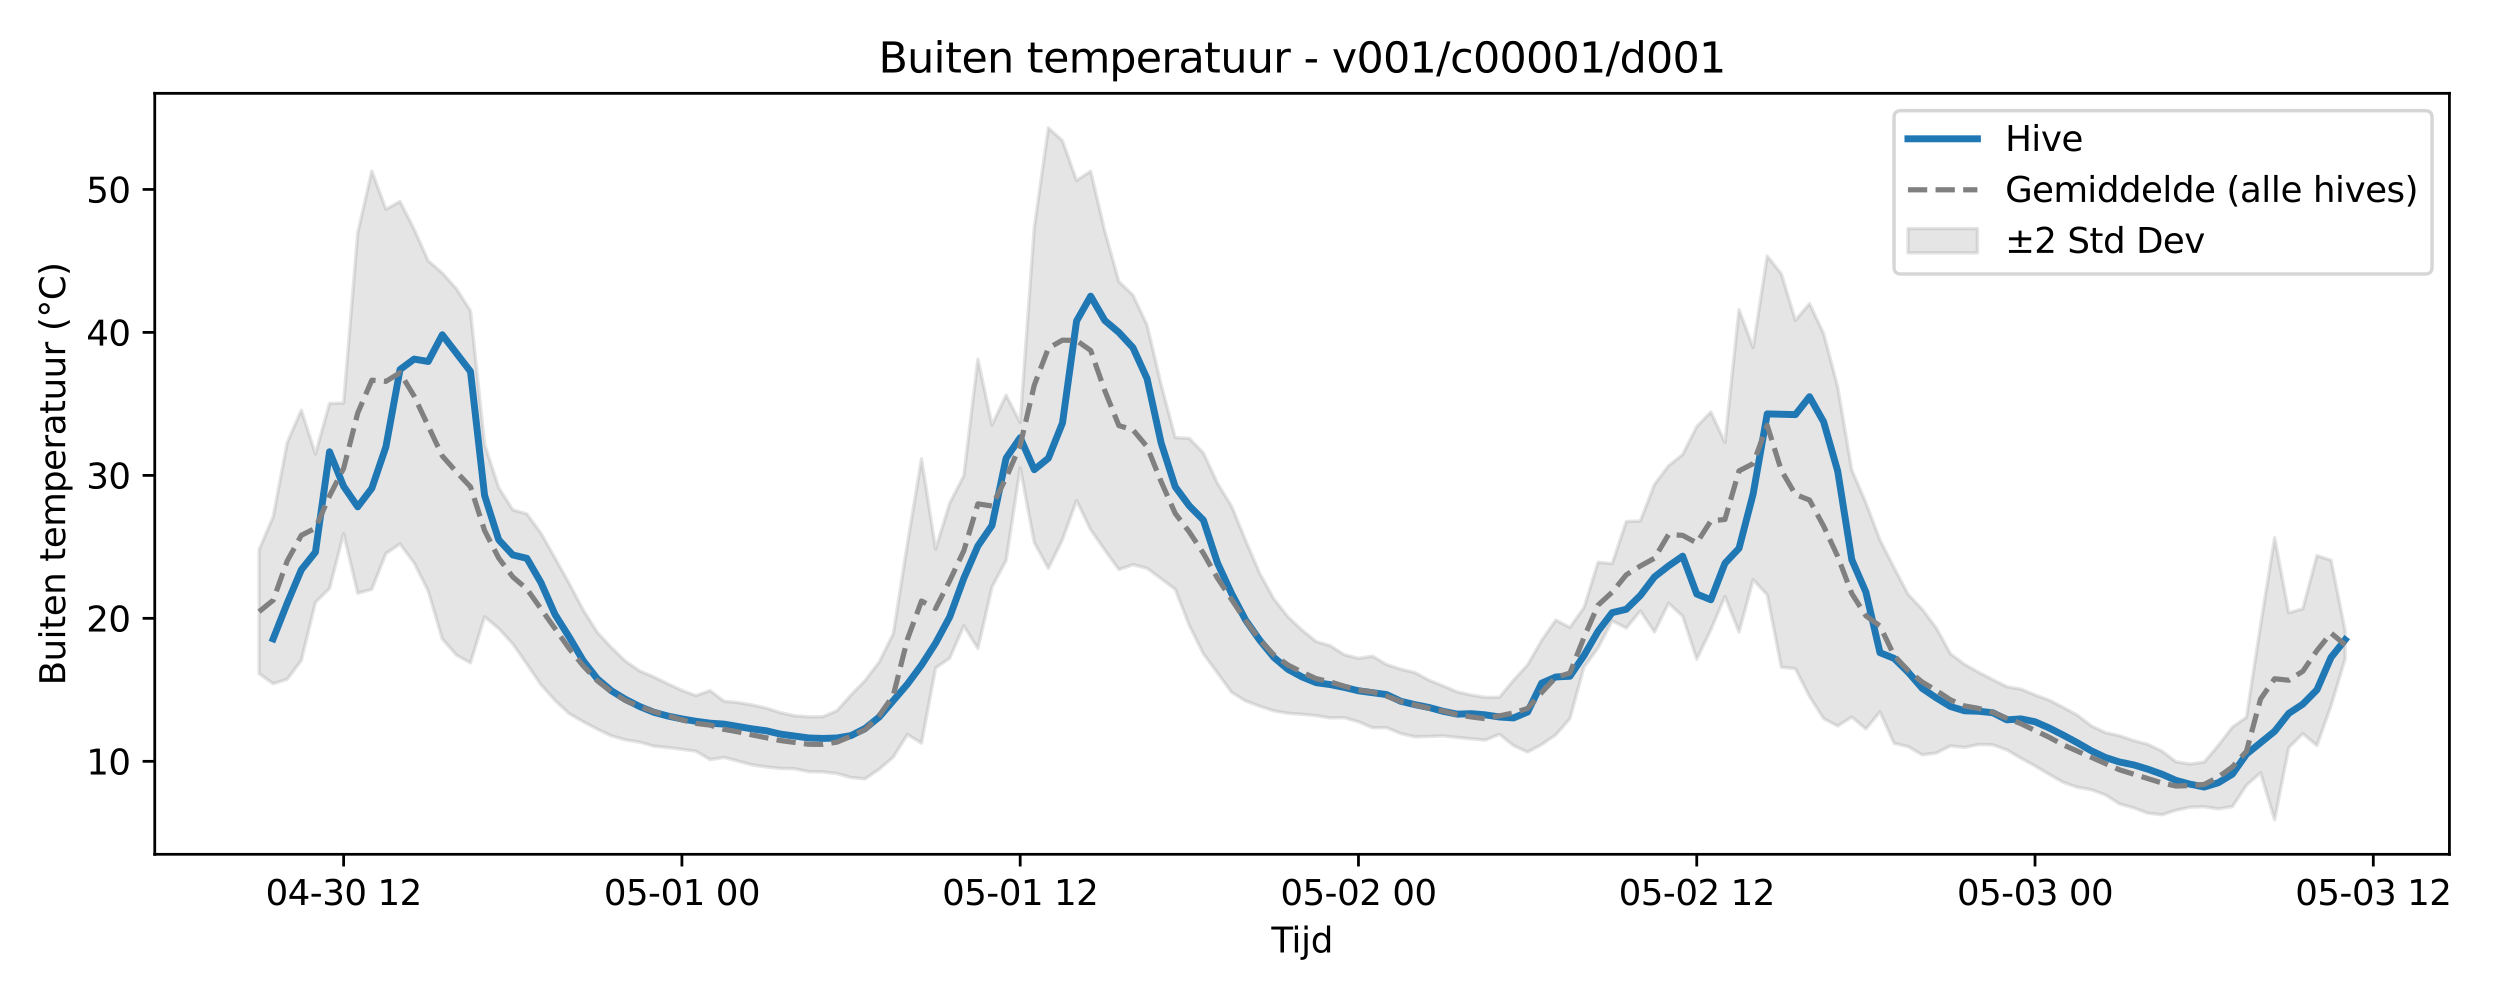 <?xml version="1.0" encoding="utf-8" standalone="no"?>
<!DOCTYPE svg PUBLIC "-//W3C//DTD SVG 1.1//EN"
  "http://www.w3.org/Graphics/SVG/1.1/DTD/svg11.dtd">
<svg xmlns:xlink="http://www.w3.org/1999/xlink" width="720pt" height="288pt" viewBox="0 0 720 288" xmlns="http://www.w3.org/2000/svg" version="1.1">
 <defs>
  <style type="text/css">*{stroke-linejoin: round; stroke-linecap: butt}</style>
 </defs>
 <g id="figure_1">
  <g id="patch_1">
   <path d="M 0 288 
L 720 288 
L 720 0 
L 0 0 
z
" style="fill: #ffffff"/>
  </g>
  <g id="axes_1">
   <g id="patch_2">
    <path d="M 44.57 246.04 
L 705.434 246.04 
L 705.434 26.88 
L 44.57 26.88 
z
" style="fill: #ffffff"/>
   </g>
   <g id="FillBetweenPolyCollection_1">
    <defs>
     <path id="mbd9c49f6f8" d="M 74.609 -129.664 
L 74.609 -94.011 
L 78.669 -91.09 
L 82.728 -92.382 
L 86.787 -97.814 
L 90.847 -114.528 
L 94.906 -118.548 
L 98.965 -134.279 
L 103.025 -117.168 
L 107.084 -118.282 
L 111.143 -128.585 
L 115.203 -131.335 
L 119.262 -125.901 
L 123.322 -117.771 
L 127.381 -103.998 
L 131.44 -99.332 
L 135.5 -97.101 
L 139.559 -110.372 
L 143.618 -107 
L 147.678 -102.55 
L 151.737 -96.765 
L 155.796 -90.822 
L 159.856 -86.245 
L 163.915 -82.483 
L 167.975 -80.139 
L 172.034 -78.006 
L 176.093 -76.075 
L 180.153 -74.913 
L 184.212 -74.274 
L 188.271 -73.119 
L 192.331 -72.709 
L 196.39 -72.197 
L 200.449 -71.651 
L 204.509 -69.244 
L 208.568 -69.85 
L 212.627 -68.778 
L 216.687 -67.701 
L 220.746 -67.105 
L 224.806 -66.685 
L 228.865 -66.601 
L 232.924 -65.748 
L 236.984 -65.686 
L 241.043 -65.221 
L 245.102 -64.073 
L 249.162 -63.692 
L 253.221 -66.482 
L 257.28 -69.974 
L 261.34 -76.459 
L 265.399 -73.977 
L 269.458 -95.641 
L 273.518 -98.444 
L 277.577 -107.757 
L 281.637 -101.23 
L 285.696 -118.938 
L 289.755 -126.565 
L 293.815 -153.24 
L 297.874 -131.716 
L 301.933 -124.315 
L 305.993 -132.6 
L 310.052 -143.847 
L 314.111 -135.436 
L 318.171 -129.583 
L 322.23 -123.97 
L 326.289 -125.377 
L 330.349 -124.326 
L 334.408 -121.331 
L 338.468 -118.284 
L 342.527 -107.844 
L 346.586 -99.701 
L 350.646 -94.178 
L 354.705 -88.619 
L 358.764 -86.106 
L 362.824 -84.599 
L 366.883 -83.271 
L 370.942 -82.575 
L 375.002 -82.285 
L 379.061 -81.893 
L 383.121 -81.232 
L 387.18 -81.297 
L 391.239 -80.127 
L 395.299 -78.414 
L 399.358 -78.432 
L 403.417 -76.742 
L 407.477 -75.787 
L 411.536 -75.909 
L 415.595 -76.05 
L 419.655 -75.626 
L 423.714 -75.231 
L 427.773 -74.856 
L 431.833 -76.519 
L 435.892 -73.268 
L 439.952 -71.42 
L 444.011 -73.581 
L 448.07 -76.377 
L 452.13 -81.02 
L 456.189 -95.889 
L 460.248 -101.393 
L 464.308 -109.217 
L 468.367 -107.11 
L 472.426 -112.048 
L 476.486 -105.967 
L 480.545 -114.272 
L 484.604 -110.549 
L 488.664 -98.161 
L 492.723 -106.62 
L 496.783 -116.213 
L 500.842 -105.983 
L 504.901 -121.033 
L 508.961 -116.678 
L 513.02 -95.86 
L 517.079 -95.423 
L 521.139 -87.411 
L 525.198 -81.049 
L 529.257 -78.918 
L 533.317 -81.493 
L 537.376 -78.068 
L 541.436 -82.972 
L 545.495 -73.938 
L 549.554 -72.975 
L 553.614 -70.602 
L 557.673 -71.144 
L 561.732 -73.181 
L 565.792 -72.737 
L 569.851 -73.581 
L 573.91 -73.489 
L 577.97 -72.031 
L 582.029 -69.628 
L 586.088 -67.4 
L 590.148 -64.993 
L 594.207 -62.696 
L 598.267 -61.274 
L 602.326 -60.565 
L 606.385 -59.052 
L 610.445 -56.477 
L 614.504 -55.329 
L 618.563 -53.804 
L 622.623 -53.341 
L 626.682 -54.653 
L 630.741 -55.524 
L 634.801 -55.665 
L 638.86 -55.056 
L 642.919 -55.684 
L 646.979 -61.833 
L 651.038 -65.44 
L 655.098 -51.922 
L 659.157 -72.669 
L 663.216 -76.702 
L 667.276 -73.297 
L 671.335 -84.709 
L 675.394 -98.223 
L 675.394 -106.375 
L 675.394 -106.375 
L 671.335 -126.659 
L 667.276 -127.961 
L 663.216 -112.66 
L 659.157 -111.524 
L 655.098 -133.117 
L 651.038 -107.91 
L 646.979 -81.413 
L 642.919 -78.573 
L 638.86 -73.299 
L 634.801 -68.505 
L 630.741 -67.959 
L 626.682 -68.589 
L 622.623 -71.686 
L 618.563 -73.625 
L 614.504 -74.708 
L 610.445 -76.099 
L 606.385 -76.99 
L 602.326 -78.907 
L 598.267 -82.041 
L 594.207 -84.257 
L 590.148 -86.352 
L 586.088 -87.856 
L 582.029 -89.539 
L 577.97 -90.225 
L 573.91 -92.267 
L 569.851 -94.371 
L 565.792 -96.656 
L 561.732 -99.712 
L 557.673 -107.101 
L 553.614 -112.516 
L 549.554 -116.8 
L 545.495 -124.483 
L 541.436 -132.468 
L 537.376 -143.205 
L 533.317 -152.613 
L 529.257 -176.599 
L 525.198 -191.933 
L 521.139 -200.566 
L 517.079 -195.744 
L 513.02 -209.159 
L 508.961 -214.258 
L 504.901 -187.908 
L 500.842 -198.806 
L 496.783 -160.578 
L 492.723 -169.347 
L 488.664 -165.133 
L 484.604 -157.08 
L 480.545 -153.872 
L 476.486 -148.486 
L 472.426 -137.945 
L 468.367 -137.805 
L 464.308 -125.678 
L 460.248 -126.057 
L 456.189 -112.997 
L 452.13 -107.29 
L 448.07 -109.417 
L 444.011 -103.566 
L 439.952 -96.531 
L 435.892 -92.076 
L 431.833 -87.178 
L 427.773 -87.159 
L 423.714 -87.814 
L 419.655 -88.723 
L 415.595 -90.46 
L 411.536 -92.111 
L 407.477 -94.292 
L 403.417 -95.259 
L 399.358 -96.588 
L 395.299 -99.007 
L 391.239 -98.393 
L 387.18 -99.419 
L 383.121 -102.023 
L 379.061 -103.215 
L 375.002 -106.528 
L 370.942 -110.356 
L 366.883 -115.493 
L 362.824 -122.812 
L 358.764 -132.285 
L 354.705 -142.193 
L 350.646 -148.781 
L 346.586 -157.532 
L 342.527 -161.741 
L 338.468 -161.972 
L 334.408 -177.214 
L 330.349 -194.395 
L 326.289 -203.019 
L 322.23 -206.897 
L 318.171 -221.459 
L 314.111 -238.699 
L 310.052 -236.018 
L 305.993 -247.471 
L 301.933 -251.158 
L 297.874 -222.449 
L 293.815 -166.304 
L 289.755 -174.176 
L 285.696 -165.607 
L 281.637 -184.55 
L 277.577 -150.986 
L 273.518 -143.074 
L 269.458 -129.886 
L 265.399 -155.84 
L 261.34 -131.398 
L 257.28 -105.526 
L 253.221 -97.353 
L 249.162 -92.044 
L 245.102 -87.855 
L 241.043 -83.31 
L 236.984 -81.575 
L 232.924 -81.548 
L 228.865 -81.861 
L 224.806 -82.738 
L 220.746 -84.034 
L 216.687 -84.948 
L 212.627 -85.654 
L 208.568 -86.024 
L 204.509 -89.1 
L 200.449 -87.654 
L 196.39 -89.166 
L 192.331 -91.057 
L 188.271 -93.048 
L 184.212 -94.776 
L 180.153 -97.568 
L 176.093 -101.484 
L 172.034 -105.866 
L 167.975 -112.312 
L 163.915 -119.987 
L 159.856 -127.274 
L 155.796 -134.431 
L 151.737 -139.983 
L 147.678 -141.163 
L 143.618 -147.591 
L 139.559 -160.036 
L 135.5 -198.493 
L 131.44 -204.839 
L 127.381 -209.37 
L 123.322 -212.89 
L 119.262 -221.985 
L 115.203 -229.967 
L 111.143 -227.741 
L 107.084 -238.731 
L 103.025 -220.939 
L 98.965 -171.917 
L 94.906 -171.796 
L 90.847 -157.252 
L 86.787 -169.85 
L 82.728 -160.561 
L 78.669 -139.173 
L 74.609 -129.664 
z
" style="stroke: #808080; stroke-opacity: 0.2"/>
    </defs>
    <g clip-path="url(#pbc6d7d67ad)">
     <use xlink:href="#mbd9c49f6f8" x="0" y="288" style="fill: #808080; fill-opacity: 0.2; stroke: #808080; stroke-opacity: 0.2"/>
    </g>
   </g>
   <g id="matplotlib.axis_1">
    <g id="xtick_1">
     <g id="line2d_1">
      <defs>
       <path id="me1424e5cce" d="M 0 0 
L 0 3.5 
" style="stroke: #000000; stroke-width: 0.8"/>
      </defs>
      <g>
       <use xlink:href="#me1424e5cce" x="98.965" y="246.04" style="stroke: #000000; stroke-width: 0.8"/>
      </g>
     </g>
     <g id="text_1">
      <!-- 04-30 12 -->
      <g transform="translate(76.485 260.638) scale(0.1 -0.1)">
       <defs>
        <path id="DejaVuSans-30" d="M 2034 4250 
Q 1547 4250 1301 3770 
Q 1056 3291 1056 2328 
Q 1056 1369 1301 889 
Q 1547 409 2034 409 
Q 2525 409 2770 889 
Q 3016 1369 3016 2328 
Q 3016 3291 2770 3770 
Q 2525 4250 2034 4250 
z
M 2034 4750 
Q 2819 4750 3233 4129 
Q 3647 3509 3647 2328 
Q 3647 1150 3233 529 
Q 2819 -91 2034 -91 
Q 1250 -91 836 529 
Q 422 1150 422 2328 
Q 422 3509 836 4129 
Q 1250 4750 2034 4750 
z
" transform="scale(0.016)"/>
        <path id="DejaVuSans-34" d="M 2419 4116 
L 825 1625 
L 2419 1625 
L 2419 4116 
z
M 2253 4666 
L 3047 4666 
L 3047 1625 
L 3713 1625 
L 3713 1100 
L 3047 1100 
L 3047 0 
L 2419 0 
L 2419 1100 
L 313 1100 
L 313 1709 
L 2253 4666 
z
" transform="scale(0.016)"/>
        <path id="DejaVuSans-2d" d="M 313 2009 
L 1997 2009 
L 1997 1497 
L 313 1497 
L 313 2009 
z
" transform="scale(0.016)"/>
        <path id="DejaVuSans-33" d="M 2597 2516 
Q 3050 2419 3304 2112 
Q 3559 1806 3559 1356 
Q 3559 666 3084 287 
Q 2609 -91 1734 -91 
Q 1441 -91 1130 -33 
Q 819 25 488 141 
L 488 750 
Q 750 597 1062 519 
Q 1375 441 1716 441 
Q 2309 441 2620 675 
Q 2931 909 2931 1356 
Q 2931 1769 2642 2001 
Q 2353 2234 1838 2234 
L 1294 2234 
L 1294 2753 
L 1863 2753 
Q 2328 2753 2575 2939 
Q 2822 3125 2822 3475 
Q 2822 3834 2567 4026 
Q 2313 4219 1838 4219 
Q 1578 4219 1281 4162 
Q 984 4106 628 3988 
L 628 4550 
Q 988 4650 1302 4700 
Q 1616 4750 1894 4750 
Q 2613 4750 3031 4423 
Q 3450 4097 3450 3541 
Q 3450 3153 3228 2886 
Q 3006 2619 2597 2516 
z
" transform="scale(0.016)"/>
        <path id="DejaVuSans-20" transform="scale(0.016)"/>
        <path id="DejaVuSans-31" d="M 794 531 
L 1825 531 
L 1825 4091 
L 703 3866 
L 703 4441 
L 1819 4666 
L 2450 4666 
L 2450 531 
L 3481 531 
L 3481 0 
L 794 0 
L 794 531 
z
" transform="scale(0.016)"/>
        <path id="DejaVuSans-32" d="M 1228 531 
L 3431 531 
L 3431 0 
L 469 0 
L 469 531 
Q 828 903 1448 1529 
Q 2069 2156 2228 2338 
Q 2531 2678 2651 2914 
Q 2772 3150 2772 3378 
Q 2772 3750 2511 3984 
Q 2250 4219 1831 4219 
Q 1534 4219 1204 4116 
Q 875 4013 500 3803 
L 500 4441 
Q 881 4594 1212 4672 
Q 1544 4750 1819 4750 
Q 2544 4750 2975 4387 
Q 3406 4025 3406 3419 
Q 3406 3131 3298 2873 
Q 3191 2616 2906 2266 
Q 2828 2175 2409 1742 
Q 1991 1309 1228 531 
z
" transform="scale(0.016)"/>
       </defs>
       <use xlink:href="#DejaVuSans-30"/>
       <use xlink:href="#DejaVuSans-34" transform="translate(63.623 0)"/>
       <use xlink:href="#DejaVuSans-2d" transform="translate(127.246 0)"/>
       <use xlink:href="#DejaVuSans-33" transform="translate(163.33 0)"/>
       <use xlink:href="#DejaVuSans-30" transform="translate(226.953 0)"/>
       <use xlink:href="#DejaVuSans-20" transform="translate(290.576 0)"/>
       <use xlink:href="#DejaVuSans-31" transform="translate(322.363 0)"/>
       <use xlink:href="#DejaVuSans-32" transform="translate(385.986 0)"/>
      </g>
     </g>
    </g>
    <g id="xtick_2">
     <g id="line2d_2">
      <g>
       <use xlink:href="#me1424e5cce" x="196.39" y="246.04" style="stroke: #000000; stroke-width: 0.8"/>
      </g>
     </g>
     <g id="text_2">
      <!-- 05-01 00 -->
      <g transform="translate(173.91 260.638) scale(0.1 -0.1)">
       <defs>
        <path id="DejaVuSans-35" d="M 691 4666 
L 3169 4666 
L 3169 4134 
L 1269 4134 
L 1269 2991 
Q 1406 3038 1543 3061 
Q 1681 3084 1819 3084 
Q 2600 3084 3056 2656 
Q 3513 2228 3513 1497 
Q 3513 744 3044 326 
Q 2575 -91 1722 -91 
Q 1428 -91 1123 -41 
Q 819 9 494 109 
L 494 744 
Q 775 591 1075 516 
Q 1375 441 1709 441 
Q 2250 441 2565 725 
Q 2881 1009 2881 1497 
Q 2881 1984 2565 2268 
Q 2250 2553 1709 2553 
Q 1456 2553 1204 2497 
Q 953 2441 691 2322 
L 691 4666 
z
" transform="scale(0.016)"/>
       </defs>
       <use xlink:href="#DejaVuSans-30"/>
       <use xlink:href="#DejaVuSans-35" transform="translate(63.623 0)"/>
       <use xlink:href="#DejaVuSans-2d" transform="translate(127.246 0)"/>
       <use xlink:href="#DejaVuSans-30" transform="translate(163.33 0)"/>
       <use xlink:href="#DejaVuSans-31" transform="translate(226.953 0)"/>
       <use xlink:href="#DejaVuSans-20" transform="translate(290.576 0)"/>
       <use xlink:href="#DejaVuSans-30" transform="translate(322.363 0)"/>
       <use xlink:href="#DejaVuSans-30" transform="translate(385.986 0)"/>
      </g>
     </g>
    </g>
    <g id="xtick_3">
     <g id="line2d_3">
      <g>
       <use xlink:href="#me1424e5cce" x="293.815" y="246.04" style="stroke: #000000; stroke-width: 0.8"/>
      </g>
     </g>
     <g id="text_3">
      <!-- 05-01 12 -->
      <g transform="translate(271.334 260.638) scale(0.1 -0.1)">
       <use xlink:href="#DejaVuSans-30"/>
       <use xlink:href="#DejaVuSans-35" transform="translate(63.623 0)"/>
       <use xlink:href="#DejaVuSans-2d" transform="translate(127.246 0)"/>
       <use xlink:href="#DejaVuSans-30" transform="translate(163.33 0)"/>
       <use xlink:href="#DejaVuSans-31" transform="translate(226.953 0)"/>
       <use xlink:href="#DejaVuSans-20" transform="translate(290.576 0)"/>
       <use xlink:href="#DejaVuSans-31" transform="translate(322.363 0)"/>
       <use xlink:href="#DejaVuSans-32" transform="translate(385.986 0)"/>
      </g>
     </g>
    </g>
    <g id="xtick_4">
     <g id="line2d_4">
      <g>
       <use xlink:href="#me1424e5cce" x="391.239" y="246.04" style="stroke: #000000; stroke-width: 0.8"/>
      </g>
     </g>
     <g id="text_4">
      <!-- 05-02 00 -->
      <g transform="translate(368.759 260.638) scale(0.1 -0.1)">
       <use xlink:href="#DejaVuSans-30"/>
       <use xlink:href="#DejaVuSans-35" transform="translate(63.623 0)"/>
       <use xlink:href="#DejaVuSans-2d" transform="translate(127.246 0)"/>
       <use xlink:href="#DejaVuSans-30" transform="translate(163.33 0)"/>
       <use xlink:href="#DejaVuSans-32" transform="translate(226.953 0)"/>
       <use xlink:href="#DejaVuSans-20" transform="translate(290.576 0)"/>
       <use xlink:href="#DejaVuSans-30" transform="translate(322.363 0)"/>
       <use xlink:href="#DejaVuSans-30" transform="translate(385.986 0)"/>
      </g>
     </g>
    </g>
    <g id="xtick_5">
     <g id="line2d_5">
      <g>
       <use xlink:href="#me1424e5cce" x="488.664" y="246.04" style="stroke: #000000; stroke-width: 0.8"/>
      </g>
     </g>
     <g id="text_5">
      <!-- 05-02 12 -->
      <g transform="translate(466.183 260.638) scale(0.1 -0.1)">
       <use xlink:href="#DejaVuSans-30"/>
       <use xlink:href="#DejaVuSans-35" transform="translate(63.623 0)"/>
       <use xlink:href="#DejaVuSans-2d" transform="translate(127.246 0)"/>
       <use xlink:href="#DejaVuSans-30" transform="translate(163.33 0)"/>
       <use xlink:href="#DejaVuSans-32" transform="translate(226.953 0)"/>
       <use xlink:href="#DejaVuSans-20" transform="translate(290.576 0)"/>
       <use xlink:href="#DejaVuSans-31" transform="translate(322.363 0)"/>
       <use xlink:href="#DejaVuSans-32" transform="translate(385.986 0)"/>
      </g>
     </g>
    </g>
    <g id="xtick_6">
     <g id="line2d_6">
      <g>
       <use xlink:href="#me1424e5cce" x="586.088" y="246.04" style="stroke: #000000; stroke-width: 0.8"/>
      </g>
     </g>
     <g id="text_6">
      <!-- 05-03 00 -->
      <g transform="translate(563.608 260.638) scale(0.1 -0.1)">
       <use xlink:href="#DejaVuSans-30"/>
       <use xlink:href="#DejaVuSans-35" transform="translate(63.623 0)"/>
       <use xlink:href="#DejaVuSans-2d" transform="translate(127.246 0)"/>
       <use xlink:href="#DejaVuSans-30" transform="translate(163.33 0)"/>
       <use xlink:href="#DejaVuSans-33" transform="translate(226.953 0)"/>
       <use xlink:href="#DejaVuSans-20" transform="translate(290.576 0)"/>
       <use xlink:href="#DejaVuSans-30" transform="translate(322.363 0)"/>
       <use xlink:href="#DejaVuSans-30" transform="translate(385.986 0)"/>
      </g>
     </g>
    </g>
    <g id="xtick_7">
     <g id="line2d_7">
      <g>
       <use xlink:href="#me1424e5cce" x="683.513" y="246.04" style="stroke: #000000; stroke-width: 0.8"/>
      </g>
     </g>
     <g id="text_7">
      <!-- 05-03 12 -->
      <g transform="translate(661.033 260.638) scale(0.1 -0.1)">
       <use xlink:href="#DejaVuSans-30"/>
       <use xlink:href="#DejaVuSans-35" transform="translate(63.623 0)"/>
       <use xlink:href="#DejaVuSans-2d" transform="translate(127.246 0)"/>
       <use xlink:href="#DejaVuSans-30" transform="translate(163.33 0)"/>
       <use xlink:href="#DejaVuSans-33" transform="translate(226.953 0)"/>
       <use xlink:href="#DejaVuSans-20" transform="translate(290.576 0)"/>
       <use xlink:href="#DejaVuSans-31" transform="translate(322.363 0)"/>
       <use xlink:href="#DejaVuSans-32" transform="translate(385.986 0)"/>
      </g>
     </g>
    </g>
    <g id="text_8">
     <!-- Tijd -->
     <g transform="translate(366.152 274.317) scale(0.1 -0.1)">
      <defs>
       <path id="DejaVuSans-54" d="M -19 4666 
L 3928 4666 
L 3928 4134 
L 2272 4134 
L 2272 0 
L 1638 0 
L 1638 4134 
L -19 4134 
L -19 4666 
z
" transform="scale(0.016)"/>
       <path id="DejaVuSans-69" d="M 603 3500 
L 1178 3500 
L 1178 0 
L 603 0 
L 603 3500 
z
M 603 4863 
L 1178 4863 
L 1178 4134 
L 603 4134 
L 603 4863 
z
" transform="scale(0.016)"/>
       <path id="DejaVuSans-6a" d="M 603 3500 
L 1178 3500 
L 1178 -63 
Q 1178 -731 923 -1031 
Q 669 -1331 103 -1331 
L -116 -1331 
L -116 -844 
L 38 -844 
Q 366 -844 484 -692 
Q 603 -541 603 -63 
L 603 3500 
z
M 603 4863 
L 1178 4863 
L 1178 4134 
L 603 4134 
L 603 4863 
z
" transform="scale(0.016)"/>
       <path id="DejaVuSans-64" d="M 2906 2969 
L 2906 4863 
L 3481 4863 
L 3481 0 
L 2906 0 
L 2906 525 
Q 2725 213 2448 61 
Q 2172 -91 1784 -91 
Q 1150 -91 751 415 
Q 353 922 353 1747 
Q 353 2572 751 3078 
Q 1150 3584 1784 3584 
Q 2172 3584 2448 3432 
Q 2725 3281 2906 2969 
z
M 947 1747 
Q 947 1113 1208 752 
Q 1469 391 1925 391 
Q 2381 391 2643 752 
Q 2906 1113 2906 1747 
Q 2906 2381 2643 2742 
Q 2381 3103 1925 3103 
Q 1469 3103 1208 2742 
Q 947 2381 947 1747 
z
" transform="scale(0.016)"/>
      </defs>
      <use xlink:href="#DejaVuSans-54"/>
      <use xlink:href="#DejaVuSans-69" transform="translate(57.959 0)"/>
      <use xlink:href="#DejaVuSans-6a" transform="translate(85.742 0)"/>
      <use xlink:href="#DejaVuSans-64" transform="translate(113.525 0)"/>
     </g>
    </g>
   </g>
   <g id="matplotlib.axis_2">
    <g id="ytick_1">
     <g id="line2d_8">
      <defs>
       <path id="m43050096e5" d="M 0 0 
L -3.5 0 
" style="stroke: #000000; stroke-width: 0.8"/>
      </defs>
      <g>
       <use xlink:href="#m43050096e5" x="44.57" y="219.259" style="stroke: #000000; stroke-width: 0.8"/>
      </g>
     </g>
     <g id="text_9">
      <!-- 10 -->
      <g transform="translate(24.845 223.058) scale(0.1 -0.1)">
       <use xlink:href="#DejaVuSans-31"/>
       <use xlink:href="#DejaVuSans-30" transform="translate(63.623 0)"/>
      </g>
     </g>
    </g>
    <g id="ytick_2">
     <g id="line2d_9">
      <g>
       <use xlink:href="#m43050096e5" x="44.57" y="178.084" style="stroke: #000000; stroke-width: 0.8"/>
      </g>
     </g>
     <g id="text_10">
      <!-- 20 -->
      <g transform="translate(24.845 181.883) scale(0.1 -0.1)">
       <use xlink:href="#DejaVuSans-32"/>
       <use xlink:href="#DejaVuSans-30" transform="translate(63.623 0)"/>
      </g>
     </g>
    </g>
    <g id="ytick_3">
     <g id="line2d_10">
      <g>
       <use xlink:href="#m43050096e5" x="44.57" y="136.909" style="stroke: #000000; stroke-width: 0.8"/>
      </g>
     </g>
     <g id="text_11">
      <!-- 30 -->
      <g transform="translate(24.845 140.708) scale(0.1 -0.1)">
       <use xlink:href="#DejaVuSans-33"/>
       <use xlink:href="#DejaVuSans-30" transform="translate(63.623 0)"/>
      </g>
     </g>
    </g>
    <g id="ytick_4">
     <g id="line2d_11">
      <g>
       <use xlink:href="#m43050096e5" x="44.57" y="95.734" style="stroke: #000000; stroke-width: 0.8"/>
      </g>
     </g>
     <g id="text_12">
      <!-- 40 -->
      <g transform="translate(24.845 99.534) scale(0.1 -0.1)">
       <use xlink:href="#DejaVuSans-34"/>
       <use xlink:href="#DejaVuSans-30" transform="translate(63.623 0)"/>
      </g>
     </g>
    </g>
    <g id="ytick_5">
     <g id="line2d_12">
      <g>
       <use xlink:href="#m43050096e5" x="44.57" y="54.559" style="stroke: #000000; stroke-width: 0.8"/>
      </g>
     </g>
     <g id="text_13">
      <!-- 50 -->
      <g transform="translate(24.845 58.359) scale(0.1 -0.1)">
       <use xlink:href="#DejaVuSans-35"/>
       <use xlink:href="#DejaVuSans-30" transform="translate(63.623 0)"/>
      </g>
     </g>
    </g>
    <g id="text_14">
     <!-- Buiten temperatuur (°C) -->
     <g transform="translate(18.765 197.355) rotate(-90) scale(0.1 -0.1)">
      <defs>
       <path id="DejaVuSans-42" d="M 1259 2228 
L 1259 519 
L 2272 519 
Q 2781 519 3026 730 
Q 3272 941 3272 1375 
Q 3272 1813 3026 2020 
Q 2781 2228 2272 2228 
L 1259 2228 
z
M 1259 4147 
L 1259 2741 
L 2194 2741 
Q 2656 2741 2882 2914 
Q 3109 3088 3109 3444 
Q 3109 3797 2882 3972 
Q 2656 4147 2194 4147 
L 1259 4147 
z
M 628 4666 
L 2241 4666 
Q 2963 4666 3353 4366 
Q 3744 4066 3744 3513 
Q 3744 3084 3544 2831 
Q 3344 2578 2956 2516 
Q 3422 2416 3680 2098 
Q 3938 1781 3938 1306 
Q 3938 681 3513 340 
Q 3088 0 2303 0 
L 628 0 
L 628 4666 
z
" transform="scale(0.016)"/>
       <path id="DejaVuSans-75" d="M 544 1381 
L 544 3500 
L 1119 3500 
L 1119 1403 
Q 1119 906 1312 657 
Q 1506 409 1894 409 
Q 2359 409 2629 706 
Q 2900 1003 2900 1516 
L 2900 3500 
L 3475 3500 
L 3475 0 
L 2900 0 
L 2900 538 
Q 2691 219 2414 64 
Q 2138 -91 1772 -91 
Q 1169 -91 856 284 
Q 544 659 544 1381 
z
M 1991 3584 
L 1991 3584 
z
" transform="scale(0.016)"/>
       <path id="DejaVuSans-74" d="M 1172 4494 
L 1172 3500 
L 2356 3500 
L 2356 3053 
L 1172 3053 
L 1172 1153 
Q 1172 725 1289 603 
Q 1406 481 1766 481 
L 2356 481 
L 2356 0 
L 1766 0 
Q 1100 0 847 248 
Q 594 497 594 1153 
L 594 3053 
L 172 3053 
L 172 3500 
L 594 3500 
L 594 4494 
L 1172 4494 
z
" transform="scale(0.016)"/>
       <path id="DejaVuSans-65" d="M 3597 1894 
L 3597 1613 
L 953 1613 
Q 991 1019 1311 708 
Q 1631 397 2203 397 
Q 2534 397 2845 478 
Q 3156 559 3463 722 
L 3463 178 
Q 3153 47 2828 -22 
Q 2503 -91 2169 -91 
Q 1331 -91 842 396 
Q 353 884 353 1716 
Q 353 2575 817 3079 
Q 1281 3584 2069 3584 
Q 2775 3584 3186 3129 
Q 3597 2675 3597 1894 
z
M 3022 2063 
Q 3016 2534 2758 2815 
Q 2500 3097 2075 3097 
Q 1594 3097 1305 2825 
Q 1016 2553 972 2059 
L 3022 2063 
z
" transform="scale(0.016)"/>
       <path id="DejaVuSans-6e" d="M 3513 2113 
L 3513 0 
L 2938 0 
L 2938 2094 
Q 2938 2591 2744 2837 
Q 2550 3084 2163 3084 
Q 1697 3084 1428 2787 
Q 1159 2491 1159 1978 
L 1159 0 
L 581 0 
L 581 3500 
L 1159 3500 
L 1159 2956 
Q 1366 3272 1645 3428 
Q 1925 3584 2291 3584 
Q 2894 3584 3203 3211 
Q 3513 2838 3513 2113 
z
" transform="scale(0.016)"/>
       <path id="DejaVuSans-6d" d="M 3328 2828 
Q 3544 3216 3844 3400 
Q 4144 3584 4550 3584 
Q 5097 3584 5394 3201 
Q 5691 2819 5691 2113 
L 5691 0 
L 5113 0 
L 5113 2094 
Q 5113 2597 4934 2840 
Q 4756 3084 4391 3084 
Q 3944 3084 3684 2787 
Q 3425 2491 3425 1978 
L 3425 0 
L 2847 0 
L 2847 2094 
Q 2847 2600 2669 2842 
Q 2491 3084 2119 3084 
Q 1678 3084 1418 2786 
Q 1159 2488 1159 1978 
L 1159 0 
L 581 0 
L 581 3500 
L 1159 3500 
L 1159 2956 
Q 1356 3278 1631 3431 
Q 1906 3584 2284 3584 
Q 2666 3584 2933 3390 
Q 3200 3197 3328 2828 
z
" transform="scale(0.016)"/>
       <path id="DejaVuSans-70" d="M 1159 525 
L 1159 -1331 
L 581 -1331 
L 581 3500 
L 1159 3500 
L 1159 2969 
Q 1341 3281 1617 3432 
Q 1894 3584 2278 3584 
Q 2916 3584 3314 3078 
Q 3713 2572 3713 1747 
Q 3713 922 3314 415 
Q 2916 -91 2278 -91 
Q 1894 -91 1617 61 
Q 1341 213 1159 525 
z
M 3116 1747 
Q 3116 2381 2855 2742 
Q 2594 3103 2138 3103 
Q 1681 3103 1420 2742 
Q 1159 2381 1159 1747 
Q 1159 1113 1420 752 
Q 1681 391 2138 391 
Q 2594 391 2855 752 
Q 3116 1113 3116 1747 
z
" transform="scale(0.016)"/>
       <path id="DejaVuSans-72" d="M 2631 2963 
Q 2534 3019 2420 3045 
Q 2306 3072 2169 3072 
Q 1681 3072 1420 2755 
Q 1159 2438 1159 1844 
L 1159 0 
L 581 0 
L 581 3500 
L 1159 3500 
L 1159 2956 
Q 1341 3275 1631 3429 
Q 1922 3584 2338 3584 
Q 2397 3584 2469 3576 
Q 2541 3569 2628 3553 
L 2631 2963 
z
" transform="scale(0.016)"/>
       <path id="DejaVuSans-61" d="M 2194 1759 
Q 1497 1759 1228 1600 
Q 959 1441 959 1056 
Q 959 750 1161 570 
Q 1363 391 1709 391 
Q 2188 391 2477 730 
Q 2766 1069 2766 1631 
L 2766 1759 
L 2194 1759 
z
M 3341 1997 
L 3341 0 
L 2766 0 
L 2766 531 
Q 2569 213 2275 61 
Q 1981 -91 1556 -91 
Q 1019 -91 701 211 
Q 384 513 384 1019 
Q 384 1609 779 1909 
Q 1175 2209 1959 2209 
L 2766 2209 
L 2766 2266 
Q 2766 2663 2505 2880 
Q 2244 3097 1772 3097 
Q 1472 3097 1187 3025 
Q 903 2953 641 2809 
L 641 3341 
Q 956 3463 1253 3523 
Q 1550 3584 1831 3584 
Q 2591 3584 2966 3190 
Q 3341 2797 3341 1997 
z
" transform="scale(0.016)"/>
       <path id="DejaVuSans-28" d="M 1984 4856 
Q 1566 4138 1362 3434 
Q 1159 2731 1159 2009 
Q 1159 1288 1364 580 
Q 1569 -128 1984 -844 
L 1484 -844 
Q 1016 -109 783 600 
Q 550 1309 550 2009 
Q 550 2706 781 3412 
Q 1013 4119 1484 4856 
L 1984 4856 
z
" transform="scale(0.016)"/>
       <path id="DejaVuSans-b0" d="M 1600 4347 
Q 1350 4347 1178 4173 
Q 1006 4000 1006 3750 
Q 1006 3503 1178 3333 
Q 1350 3163 1600 3163 
Q 1850 3163 2022 3333 
Q 2194 3503 2194 3750 
Q 2194 3997 2020 4172 
Q 1847 4347 1600 4347 
z
M 1600 4750 
Q 1800 4750 1984 4673 
Q 2169 4597 2303 4453 
Q 2447 4313 2519 4134 
Q 2591 3956 2591 3750 
Q 2591 3338 2302 3052 
Q 2013 2766 1594 2766 
Q 1172 2766 890 3047 
Q 609 3328 609 3750 
Q 609 4169 896 4459 
Q 1184 4750 1600 4750 
z
" transform="scale(0.016)"/>
       <path id="DejaVuSans-43" d="M 4122 4306 
L 4122 3641 
Q 3803 3938 3442 4084 
Q 3081 4231 2675 4231 
Q 1875 4231 1450 3742 
Q 1025 3253 1025 2328 
Q 1025 1406 1450 917 
Q 1875 428 2675 428 
Q 3081 428 3442 575 
Q 3803 722 4122 1019 
L 4122 359 
Q 3791 134 3420 21 
Q 3050 -91 2638 -91 
Q 1578 -91 968 557 
Q 359 1206 359 2328 
Q 359 3453 968 4101 
Q 1578 4750 2638 4750 
Q 3056 4750 3426 4639 
Q 3797 4528 4122 4306 
z
" transform="scale(0.016)"/>
       <path id="DejaVuSans-29" d="M 513 4856 
L 1013 4856 
Q 1481 4119 1714 3412 
Q 1947 2706 1947 2009 
Q 1947 1309 1714 600 
Q 1481 -109 1013 -844 
L 513 -844 
Q 928 -128 1133 580 
Q 1338 1288 1338 2009 
Q 1338 2731 1133 3434 
Q 928 4138 513 4856 
z
" transform="scale(0.016)"/>
      </defs>
      <use xlink:href="#DejaVuSans-42"/>
      <use xlink:href="#DejaVuSans-75" transform="translate(68.604 0)"/>
      <use xlink:href="#DejaVuSans-69" transform="translate(131.982 0)"/>
      <use xlink:href="#DejaVuSans-74" transform="translate(159.766 0)"/>
      <use xlink:href="#DejaVuSans-65" transform="translate(198.975 0)"/>
      <use xlink:href="#DejaVuSans-6e" transform="translate(260.498 0)"/>
      <use xlink:href="#DejaVuSans-20" transform="translate(323.877 0)"/>
      <use xlink:href="#DejaVuSans-74" transform="translate(355.664 0)"/>
      <use xlink:href="#DejaVuSans-65" transform="translate(394.873 0)"/>
      <use xlink:href="#DejaVuSans-6d" transform="translate(456.396 0)"/>
      <use xlink:href="#DejaVuSans-70" transform="translate(553.809 0)"/>
      <use xlink:href="#DejaVuSans-65" transform="translate(617.285 0)"/>
      <use xlink:href="#DejaVuSans-72" transform="translate(678.809 0)"/>
      <use xlink:href="#DejaVuSans-61" transform="translate(719.922 0)"/>
      <use xlink:href="#DejaVuSans-74" transform="translate(781.201 0)"/>
      <use xlink:href="#DejaVuSans-75" transform="translate(820.41 0)"/>
      <use xlink:href="#DejaVuSans-75" transform="translate(883.789 0)"/>
      <use xlink:href="#DejaVuSans-72" transform="translate(947.168 0)"/>
      <use xlink:href="#DejaVuSans-20" transform="translate(988.281 0)"/>
      <use xlink:href="#DejaVuSans-28" transform="translate(1020.068 0)"/>
      <use xlink:href="#DejaVuSans-b0" transform="translate(1059.082 0)"/>
      <use xlink:href="#DejaVuSans-43" transform="translate(1109.082 0)"/>
      <use xlink:href="#DejaVuSans-29" transform="translate(1178.906 0)"/>
     </g>
    </g>
   </g>
   <g id="line2d_13">
    <path d="M 78.669 183.986 
L 82.728 173.692 
L 86.787 164.085 
L 90.847 159.006 
L 94.906 130.115 
L 98.965 140.066 
L 103.025 145.968 
L 107.084 140.615 
L 111.143 128.674 
L 115.203 106.44 
L 119.262 103.42 
L 123.322 104.107 
L 127.381 96.421 
L 135.5 106.989 
L 139.559 142.674 
L 143.618 155.438 
L 147.678 159.83 
L 151.737 160.791 
L 155.796 167.79 
L 159.856 176.986 
L 163.915 183.437 
L 167.975 190.299 
L 172.034 195.515 
L 176.093 198.946 
L 180.153 201.416 
L 184.212 203.475 
L 188.271 205.122 
L 192.331 206.22 
L 196.39 207.044 
L 200.449 207.73 
L 204.509 208.279 
L 208.568 208.553 
L 216.687 209.926 
L 220.746 210.475 
L 224.806 211.436 
L 232.924 212.534 
L 236.984 212.671 
L 241.043 212.534 
L 245.102 211.847 
L 249.162 209.789 
L 253.221 206.495 
L 261.34 197.024 
L 265.399 191.534 
L 269.458 185.221 
L 273.518 177.672 
L 277.577 166.555 
L 281.637 157.222 
L 285.696 151.32 
L 289.755 131.968 
L 293.815 126.066 
L 297.874 135.262 
L 301.933 131.968 
L 305.993 121.812 
L 310.052 92.44 
L 314.111 85.303 
L 318.171 92.303 
L 322.23 95.734 
L 326.289 100.126 
L 330.349 109.048 
L 334.408 127.576 
L 338.468 140.203 
L 342.527 145.693 
L 346.586 149.811 
L 350.646 162.163 
L 354.705 170.947 
L 358.764 178.633 
L 362.824 184.397 
L 366.883 189.338 
L 370.942 192.77 
L 375.002 194.966 
L 379.061 196.613 
L 383.121 197.162 
L 387.18 197.985 
L 391.239 198.946 
L 399.358 200.044 
L 403.417 201.965 
L 407.477 202.926 
L 411.536 203.75 
L 415.595 204.848 
L 419.655 205.671 
L 423.714 205.534 
L 427.773 205.877 
L 431.833 206.495 
L 435.892 206.769 
L 439.952 205.054 
L 444.011 196.75 
L 448.07 194.966 
L 452.13 194.76 
L 456.189 188.789 
L 460.248 181.79 
L 464.308 176.437 
L 468.367 175.476 
L 472.426 171.496 
L 476.486 166.143 
L 480.545 162.987 
L 484.604 160.173 
L 488.664 171.084 
L 492.723 172.731 
L 496.783 162.232 
L 500.842 157.908 
L 504.901 142.262 
L 508.961 119.204 
L 517.079 119.41 
L 521.139 114.263 
L 525.198 121.469 
L 529.257 135.674 
L 533.317 161.202 
L 537.376 170.535 
L 541.436 187.966 
L 545.495 189.613 
L 549.554 193.593 
L 553.614 198.26 
L 557.673 201.005 
L 561.732 203.475 
L 565.792 204.71 
L 569.851 204.848 
L 573.91 205.259 
L 577.97 207.318 
L 582.029 207.044 
L 586.088 207.867 
L 590.148 209.651 
L 594.207 211.71 
L 598.267 213.906 
L 602.326 216.239 
L 606.385 218.161 
L 610.445 219.465 
L 614.504 220.288 
L 618.563 221.523 
L 622.623 222.965 
L 626.682 224.749 
L 630.741 225.847 
L 634.801 226.67 
L 638.86 225.435 
L 642.919 222.965 
L 646.979 217.2 
L 655.098 210.612 
L 659.157 205.465 
L 663.216 202.789 
L 667.276 198.671 
L 671.335 189.338 
L 675.394 184.26 
L 675.394 184.26 
" clip-path="url(#pbc6d7d67ad)" style="fill: none; stroke: #1f77b4; stroke-width: 2; stroke-linecap: square"/>
   </g>
   <g id="line2d_14">
    <path d="M 74.609 176.163 
L 78.669 172.869 
L 82.728 161.528 
L 86.787 154.168 
L 90.847 152.11 
L 94.906 142.828 
L 98.965 134.902 
L 103.025 118.947 
L 107.084 109.494 
L 111.143 109.837 
L 115.203 107.349 
L 119.262 114.057 
L 127.381 131.316 
L 131.44 135.914 
L 135.5 140.203 
L 139.559 152.796 
L 143.618 160.705 
L 147.678 166.143 
L 151.737 169.626 
L 163.915 186.765 
L 167.975 191.775 
L 172.034 196.064 
L 176.093 199.22 
L 180.153 201.76 
L 184.212 203.475 
L 188.271 204.916 
L 196.39 207.318 
L 200.449 208.348 
L 204.509 208.828 
L 208.568 210.063 
L 212.627 210.784 
L 216.687 211.676 
L 224.806 213.289 
L 232.924 214.352 
L 236.984 214.369 
L 241.043 213.735 
L 245.102 212.036 
L 249.162 210.132 
L 253.221 206.083 
L 257.28 200.25 
L 261.34 184.072 
L 265.399 173.092 
L 269.458 175.236 
L 273.518 167.241 
L 277.577 158.629 
L 281.637 145.11 
L 285.696 145.727 
L 289.755 137.63 
L 293.815 128.228 
L 297.874 110.918 
L 301.933 100.264 
L 305.993 97.965 
L 310.052 98.068 
L 314.111 100.933 
L 318.171 112.479 
L 322.23 122.567 
L 326.289 123.802 
L 330.349 128.64 
L 334.408 138.728 
L 338.468 147.872 
L 342.527 153.208 
L 346.586 159.384 
L 350.646 166.521 
L 358.764 178.805 
L 362.824 184.295 
L 366.883 188.618 
L 370.942 191.534 
L 375.002 193.593 
L 379.061 195.446 
L 383.121 196.373 
L 387.18 197.642 
L 391.239 198.74 
L 395.299 199.289 
L 399.358 200.49 
L 403.417 202 
L 411.536 203.99 
L 415.595 204.745 
L 419.655 205.826 
L 423.714 206.478 
L 427.773 206.992 
L 435.892 205.328 
L 439.952 204.024 
L 444.011 199.426 
L 448.07 195.103 
L 452.13 193.845 
L 456.189 183.557 
L 460.248 174.275 
L 464.308 170.552 
L 468.367 165.543 
L 472.426 163.004 
L 476.486 160.773 
L 480.545 153.928 
L 484.604 154.185 
L 488.664 156.353 
L 492.723 150.017 
L 496.783 149.605 
L 500.842 135.605 
L 504.901 133.529 
L 508.961 122.532 
L 513.02 135.491 
L 517.079 142.416 
L 521.139 144.012 
L 525.198 151.509 
L 529.257 160.242 
L 533.317 170.947 
L 537.376 177.363 
L 541.436 180.28 
L 545.495 188.789 
L 549.554 193.113 
L 553.614 196.441 
L 557.673 198.877 
L 561.732 201.554 
L 565.792 203.304 
L 569.851 204.024 
L 573.91 205.122 
L 577.97 206.872 
L 582.029 208.416 
L 590.148 212.328 
L 594.207 214.524 
L 610.445 221.712 
L 622.623 225.487 
L 626.682 226.379 
L 630.741 226.259 
L 634.801 225.915 
L 638.86 223.822 
L 642.919 220.872 
L 646.979 216.377 
L 651.038 201.325 
L 655.098 195.48 
L 659.157 195.904 
L 663.216 193.319 
L 667.276 187.371 
L 671.335 182.316 
L 675.394 185.701 
L 675.394 185.701 
" clip-path="url(#pbc6d7d67ad)" style="fill: none; stroke-dasharray: 5.55,2.4; stroke-dashoffset: 0; stroke: #808080; stroke-width: 1.5"/>
   </g>
   <g id="patch_3">
    <path d="M 44.57 246.04 
L 44.57 26.88 
" style="fill: none; stroke: #000000; stroke-width: 0.8; stroke-linejoin: miter; stroke-linecap: square"/>
   </g>
   <g id="patch_4">
    <path d="M 705.434 246.04 
L 705.434 26.88 
" style="fill: none; stroke: #000000; stroke-width: 0.8; stroke-linejoin: miter; stroke-linecap: square"/>
   </g>
   <g id="patch_5">
    <path d="M 44.57 246.04 
L 705.434 246.04 
" style="fill: none; stroke: #000000; stroke-width: 0.8; stroke-linejoin: miter; stroke-linecap: square"/>
   </g>
   <g id="patch_6">
    <path d="M 44.57 26.88 
L 705.434 26.88 
" style="fill: none; stroke: #000000; stroke-width: 0.8; stroke-linejoin: miter; stroke-linecap: square"/>
   </g>
   <g id="text_15">
    <!-- Buiten temperatuur - v001/c00001/d001 -->
    <g transform="translate(253.033 20.88) scale(0.12 -0.12)">
     <defs>
      <path id="DejaVuSans-76" d="M 191 3500 
L 800 3500 
L 1894 563 
L 2988 3500 
L 3597 3500 
L 2284 0 
L 1503 0 
L 191 3500 
z
" transform="scale(0.016)"/>
      <path id="DejaVuSans-2f" d="M 1625 4666 
L 2156 4666 
L 531 -594 
L 0 -594 
L 1625 4666 
z
" transform="scale(0.016)"/>
      <path id="DejaVuSans-63" d="M 3122 3366 
L 3122 2828 
Q 2878 2963 2633 3030 
Q 2388 3097 2138 3097 
Q 1578 3097 1268 2742 
Q 959 2388 959 1747 
Q 959 1106 1268 751 
Q 1578 397 2138 397 
Q 2388 397 2633 464 
Q 2878 531 3122 666 
L 3122 134 
Q 2881 22 2623 -34 
Q 2366 -91 2075 -91 
Q 1284 -91 818 406 
Q 353 903 353 1747 
Q 353 2603 823 3093 
Q 1294 3584 2113 3584 
Q 2378 3584 2631 3529 
Q 2884 3475 3122 3366 
z
" transform="scale(0.016)"/>
     </defs>
     <use xlink:href="#DejaVuSans-42"/>
     <use xlink:href="#DejaVuSans-75" transform="translate(68.604 0)"/>
     <use xlink:href="#DejaVuSans-69" transform="translate(131.982 0)"/>
     <use xlink:href="#DejaVuSans-74" transform="translate(159.766 0)"/>
     <use xlink:href="#DejaVuSans-65" transform="translate(198.975 0)"/>
     <use xlink:href="#DejaVuSans-6e" transform="translate(260.498 0)"/>
     <use xlink:href="#DejaVuSans-20" transform="translate(323.877 0)"/>
     <use xlink:href="#DejaVuSans-74" transform="translate(355.664 0)"/>
     <use xlink:href="#DejaVuSans-65" transform="translate(394.873 0)"/>
     <use xlink:href="#DejaVuSans-6d" transform="translate(456.396 0)"/>
     <use xlink:href="#DejaVuSans-70" transform="translate(553.809 0)"/>
     <use xlink:href="#DejaVuSans-65" transform="translate(617.285 0)"/>
     <use xlink:href="#DejaVuSans-72" transform="translate(678.809 0)"/>
     <use xlink:href="#DejaVuSans-61" transform="translate(719.922 0)"/>
     <use xlink:href="#DejaVuSans-74" transform="translate(781.201 0)"/>
     <use xlink:href="#DejaVuSans-75" transform="translate(820.41 0)"/>
     <use xlink:href="#DejaVuSans-75" transform="translate(883.789 0)"/>
     <use xlink:href="#DejaVuSans-72" transform="translate(947.168 0)"/>
     <use xlink:href="#DejaVuSans-20" transform="translate(988.281 0)"/>
     <use xlink:href="#DejaVuSans-2d" transform="translate(1020.068 0)"/>
     <use xlink:href="#DejaVuSans-20" transform="translate(1056.152 0)"/>
     <use xlink:href="#DejaVuSans-76" transform="translate(1087.939 0)"/>
     <use xlink:href="#DejaVuSans-30" transform="translate(1147.119 0)"/>
     <use xlink:href="#DejaVuSans-30" transform="translate(1210.742 0)"/>
     <use xlink:href="#DejaVuSans-31" transform="translate(1274.365 0)"/>
     <use xlink:href="#DejaVuSans-2f" transform="translate(1337.988 0)"/>
     <use xlink:href="#DejaVuSans-63" transform="translate(1371.68 0)"/>
     <use xlink:href="#DejaVuSans-30" transform="translate(1426.66 0)"/>
     <use xlink:href="#DejaVuSans-30" transform="translate(1490.283 0)"/>
     <use xlink:href="#DejaVuSans-30" transform="translate(1553.906 0)"/>
     <use xlink:href="#DejaVuSans-30" transform="translate(1617.529 0)"/>
     <use xlink:href="#DejaVuSans-31" transform="translate(1681.152 0)"/>
     <use xlink:href="#DejaVuSans-2f" transform="translate(1744.775 0)"/>
     <use xlink:href="#DejaVuSans-64" transform="translate(1778.467 0)"/>
     <use xlink:href="#DejaVuSans-30" transform="translate(1841.943 0)"/>
     <use xlink:href="#DejaVuSans-30" transform="translate(1905.566 0)"/>
     <use xlink:href="#DejaVuSans-31" transform="translate(1969.189 0)"/>
    </g>
   </g>
   <g id="legend_1">
    <g id="patch_7">
     <path d="M 547.49 78.914 
L 698.434 78.914 
Q 700.434 78.914 700.434 76.914 
L 700.434 33.88 
Q 700.434 31.88 698.434 31.88 
L 547.49 31.88 
Q 545.49 31.88 545.49 33.88 
L 545.49 76.914 
Q 545.49 78.914 547.49 78.914 
z
" style="fill: #ffffff; opacity: 0.8; stroke: #cccccc; stroke-linejoin: miter"/>
    </g>
    <g id="line2d_15">
     <path d="M 549.49 39.978 
L 559.49 39.978 
L 569.49 39.978 
" style="fill: none; stroke: #1f77b4; stroke-width: 2; stroke-linecap: square"/>
    </g>
    <g id="text_16">
     <!-- Hive -->
     <g transform="translate(577.49 43.478) scale(0.1 -0.1)">
      <defs>
       <path id="DejaVuSans-48" d="M 628 4666 
L 1259 4666 
L 1259 2753 
L 3553 2753 
L 3553 4666 
L 4184 4666 
L 4184 0 
L 3553 0 
L 3553 2222 
L 1259 2222 
L 1259 0 
L 628 0 
L 628 4666 
z
" transform="scale(0.016)"/>
      </defs>
      <use xlink:href="#DejaVuSans-48"/>
      <use xlink:href="#DejaVuSans-69" transform="translate(75.195 0)"/>
      <use xlink:href="#DejaVuSans-76" transform="translate(102.979 0)"/>
      <use xlink:href="#DejaVuSans-65" transform="translate(162.158 0)"/>
     </g>
    </g>
    <g id="line2d_16">
     <path d="M 549.49 54.657 
L 559.49 54.657 
L 569.49 54.657 
" style="fill: none; stroke-dasharray: 5.55,2.4; stroke-dashoffset: 0; stroke: #808080; stroke-width: 1.5"/>
    </g>
    <g id="text_17">
     <!-- Gemiddelde (alle hives) -->
     <g transform="translate(577.49 58.157) scale(0.1 -0.1)">
      <defs>
       <path id="DejaVuSans-47" d="M 3809 666 
L 3809 1919 
L 2778 1919 
L 2778 2438 
L 4434 2438 
L 4434 434 
Q 4069 175 3628 42 
Q 3188 -91 2688 -91 
Q 1594 -91 976 548 
Q 359 1188 359 2328 
Q 359 3472 976 4111 
Q 1594 4750 2688 4750 
Q 3144 4750 3555 4637 
Q 3966 4525 4313 4306 
L 4313 3634 
Q 3963 3931 3569 4081 
Q 3175 4231 2741 4231 
Q 1884 4231 1454 3753 
Q 1025 3275 1025 2328 
Q 1025 1384 1454 906 
Q 1884 428 2741 428 
Q 3075 428 3337 486 
Q 3600 544 3809 666 
z
" transform="scale(0.016)"/>
       <path id="DejaVuSans-6c" d="M 603 4863 
L 1178 4863 
L 1178 0 
L 603 0 
L 603 4863 
z
" transform="scale(0.016)"/>
       <path id="DejaVuSans-68" d="M 3513 2113 
L 3513 0 
L 2938 0 
L 2938 2094 
Q 2938 2591 2744 2837 
Q 2550 3084 2163 3084 
Q 1697 3084 1428 2787 
Q 1159 2491 1159 1978 
L 1159 0 
L 581 0 
L 581 4863 
L 1159 4863 
L 1159 2956 
Q 1366 3272 1645 3428 
Q 1925 3584 2291 3584 
Q 2894 3584 3203 3211 
Q 3513 2838 3513 2113 
z
" transform="scale(0.016)"/>
       <path id="DejaVuSans-73" d="M 2834 3397 
L 2834 2853 
Q 2591 2978 2328 3040 
Q 2066 3103 1784 3103 
Q 1356 3103 1142 2972 
Q 928 2841 928 2578 
Q 928 2378 1081 2264 
Q 1234 2150 1697 2047 
L 1894 2003 
Q 2506 1872 2764 1633 
Q 3022 1394 3022 966 
Q 3022 478 2636 193 
Q 2250 -91 1575 -91 
Q 1294 -91 989 -36 
Q 684 19 347 128 
L 347 722 
Q 666 556 975 473 
Q 1284 391 1588 391 
Q 1994 391 2212 530 
Q 2431 669 2431 922 
Q 2431 1156 2273 1281 
Q 2116 1406 1581 1522 
L 1381 1569 
Q 847 1681 609 1914 
Q 372 2147 372 2553 
Q 372 3047 722 3315 
Q 1072 3584 1716 3584 
Q 2034 3584 2315 3537 
Q 2597 3491 2834 3397 
z
" transform="scale(0.016)"/>
      </defs>
      <use xlink:href="#DejaVuSans-47"/>
      <use xlink:href="#DejaVuSans-65" transform="translate(77.49 0)"/>
      <use xlink:href="#DejaVuSans-6d" transform="translate(139.014 0)"/>
      <use xlink:href="#DejaVuSans-69" transform="translate(236.426 0)"/>
      <use xlink:href="#DejaVuSans-64" transform="translate(264.209 0)"/>
      <use xlink:href="#DejaVuSans-64" transform="translate(327.686 0)"/>
      <use xlink:href="#DejaVuSans-65" transform="translate(391.162 0)"/>
      <use xlink:href="#DejaVuSans-6c" transform="translate(452.686 0)"/>
      <use xlink:href="#DejaVuSans-64" transform="translate(480.469 0)"/>
      <use xlink:href="#DejaVuSans-65" transform="translate(543.945 0)"/>
      <use xlink:href="#DejaVuSans-20" transform="translate(605.469 0)"/>
      <use xlink:href="#DejaVuSans-28" transform="translate(637.256 0)"/>
      <use xlink:href="#DejaVuSans-61" transform="translate(676.27 0)"/>
      <use xlink:href="#DejaVuSans-6c" transform="translate(737.549 0)"/>
      <use xlink:href="#DejaVuSans-6c" transform="translate(765.332 0)"/>
      <use xlink:href="#DejaVuSans-65" transform="translate(793.115 0)"/>
      <use xlink:href="#DejaVuSans-20" transform="translate(854.639 0)"/>
      <use xlink:href="#DejaVuSans-68" transform="translate(886.426 0)"/>
      <use xlink:href="#DejaVuSans-69" transform="translate(949.805 0)"/>
      <use xlink:href="#DejaVuSans-76" transform="translate(977.588 0)"/>
      <use xlink:href="#DejaVuSans-65" transform="translate(1036.768 0)"/>
      <use xlink:href="#DejaVuSans-73" transform="translate(1098.291 0)"/>
      <use xlink:href="#DejaVuSans-29" transform="translate(1150.391 0)"/>
     </g>
    </g>
    <g id="patch_8">
     <path d="M 549.49 72.835 
L 569.49 72.835 
L 569.49 65.835 
L 549.49 65.835 
z
" style="fill: #808080; fill-opacity: 0.2; stroke: #808080; stroke-opacity: 0.2; stroke-linejoin: miter"/>
    </g>
    <g id="text_18">
     <!-- ±2 Std Dev -->
     <g transform="translate(577.49 72.835) scale(0.1 -0.1)">
      <defs>
       <path id="DejaVuSans-b1" d="M 2944 4013 
L 2944 2803 
L 4684 2803 
L 4684 2272 
L 2944 2272 
L 2944 1063 
L 2419 1063 
L 2419 2272 
L 678 2272 
L 678 2803 
L 2419 2803 
L 2419 4013 
L 2944 4013 
z
M 678 531 
L 4684 531 
L 4684 0 
L 678 0 
L 678 531 
z
" transform="scale(0.016)"/>
       <path id="DejaVuSans-53" d="M 3425 4513 
L 3425 3897 
Q 3066 4069 2747 4153 
Q 2428 4238 2131 4238 
Q 1616 4238 1336 4038 
Q 1056 3838 1056 3469 
Q 1056 3159 1242 3001 
Q 1428 2844 1947 2747 
L 2328 2669 
Q 3034 2534 3370 2195 
Q 3706 1856 3706 1288 
Q 3706 609 3251 259 
Q 2797 -91 1919 -91 
Q 1588 -91 1214 -16 
Q 841 59 441 206 
L 441 856 
Q 825 641 1194 531 
Q 1563 422 1919 422 
Q 2459 422 2753 634 
Q 3047 847 3047 1241 
Q 3047 1584 2836 1778 
Q 2625 1972 2144 2069 
L 1759 2144 
Q 1053 2284 737 2584 
Q 422 2884 422 3419 
Q 422 4038 858 4394 
Q 1294 4750 2059 4750 
Q 2388 4750 2728 4690 
Q 3069 4631 3425 4513 
z
" transform="scale(0.016)"/>
       <path id="DejaVuSans-44" d="M 1259 4147 
L 1259 519 
L 2022 519 
Q 2988 519 3436 956 
Q 3884 1394 3884 2338 
Q 3884 3275 3436 3711 
Q 2988 4147 2022 4147 
L 1259 4147 
z
M 628 4666 
L 1925 4666 
Q 3281 4666 3915 4102 
Q 4550 3538 4550 2338 
Q 4550 1131 3912 565 
Q 3275 0 1925 0 
L 628 0 
L 628 4666 
z
" transform="scale(0.016)"/>
      </defs>
      <use xlink:href="#DejaVuSans-b1"/>
      <use xlink:href="#DejaVuSans-32" transform="translate(83.789 0)"/>
      <use xlink:href="#DejaVuSans-20" transform="translate(147.412 0)"/>
      <use xlink:href="#DejaVuSans-53" transform="translate(179.199 0)"/>
      <use xlink:href="#DejaVuSans-74" transform="translate(242.676 0)"/>
      <use xlink:href="#DejaVuSans-64" transform="translate(281.885 0)"/>
      <use xlink:href="#DejaVuSans-20" transform="translate(345.361 0)"/>
      <use xlink:href="#DejaVuSans-44" transform="translate(377.148 0)"/>
      <use xlink:href="#DejaVuSans-65" transform="translate(454.15 0)"/>
      <use xlink:href="#DejaVuSans-76" transform="translate(515.674 0)"/>
     </g>
    </g>
   </g>
  </g>
 </g>
 <defs>
  <clipPath id="pbc6d7d67ad">
   <rect x="44.57" y="26.88" width="660.864" height="219.16"/>
  </clipPath>
 </defs>
</svg>
